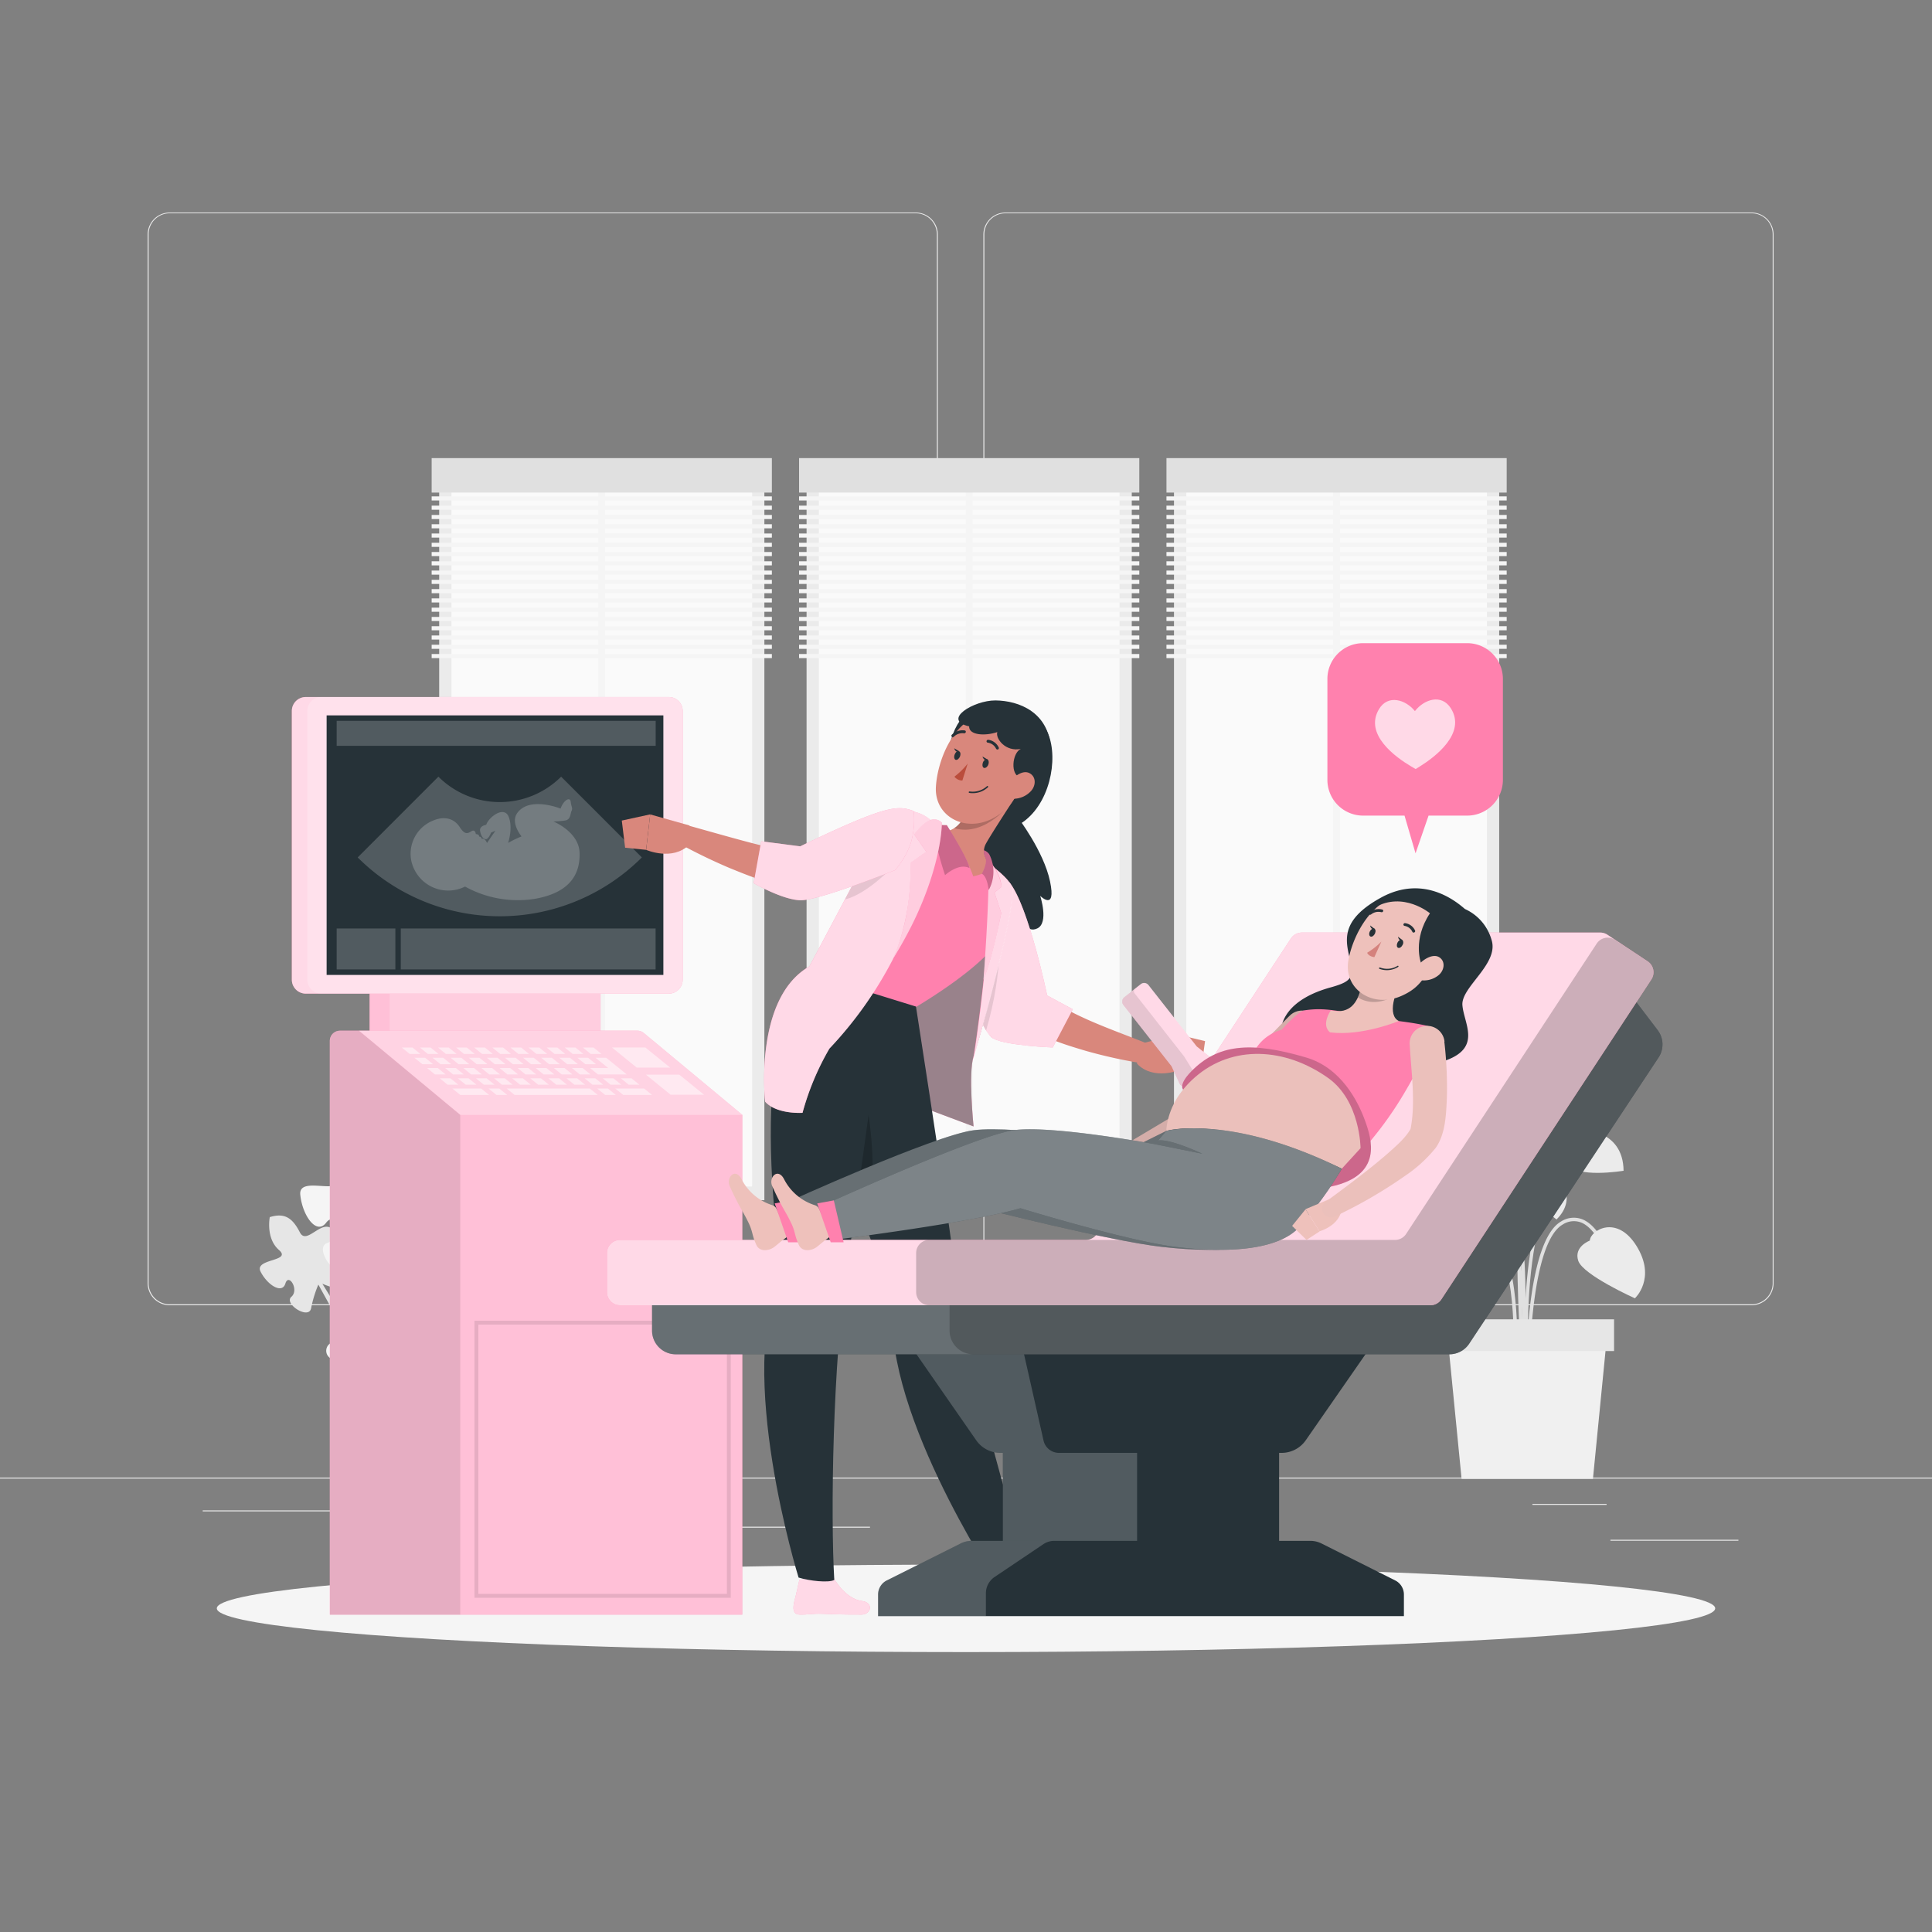 <svg xmlns="http://www.w3.org/2000/svg" viewBox="0 0 500 500"><rect x="0" y="0" width="500" height="500" fill="#808080" stroke="none"/><g id="freepik--background-complete--inject-75"><rect y="382.4" width="500" height="0.25" style="fill:#ebebeb"></rect><rect x="416.78" y="398.49" width="33.12" height="0.25" style="fill:#ebebeb"></rect><rect x="322.53" y="401.21" width="8.69" height="0.25" style="fill:#ebebeb"></rect><rect x="396.59" y="389.21" width="19.19" height="0.25" style="fill:#ebebeb"></rect><rect x="52.46" y="390.89" width="43.19" height="0.25" style="fill:#ebebeb"></rect><rect x="104.56" y="390.89" width="6.33" height="0.25" style="fill:#ebebeb"></rect><rect x="131.47" y="395.11" width="93.68" height="0.25" style="fill:#ebebeb"></rect><path d="M237,337.8H43.91a5.71,5.71,0,0,1-5.7-5.71V60.66A5.71,5.71,0,0,1,43.91,55H237a5.71,5.71,0,0,1,5.71,5.71V332.09A5.71,5.71,0,0,1,237,337.8ZM43.91,55.2a5.46,5.46,0,0,0-5.45,5.46V332.09a5.46,5.46,0,0,0,5.45,5.46H237a5.47,5.47,0,0,0,5.46-5.46V60.66A5.47,5.47,0,0,0,237,55.2Z" style="fill:#ebebeb"></path><path d="M453.31,337.8H260.21a5.72,5.72,0,0,1-5.71-5.71V60.66A5.72,5.72,0,0,1,260.21,55h193.1A5.71,5.71,0,0,1,459,60.66V332.09A5.71,5.71,0,0,1,453.31,337.8ZM260.21,55.2a5.47,5.47,0,0,0-5.46,5.46V332.09a5.47,5.47,0,0,0,5.46,5.46h193.1a5.47,5.47,0,0,0,5.46-5.46V60.66a5.47,5.47,0,0,0-5.46-5.46Z" style="fill:#ebebeb"></path><rect x="208.75" y="121.02" width="84.16" height="189.59" transform="translate(501.65 431.63) rotate(180)" style="fill:#ebebeb"></rect><rect x="159.58" y="176.91" width="182.48" height="77.81" transform="translate(466.64 -35.01) rotate(90)" style="fill:#fafafa"></rect><rect x="249.93" y="123.66" width="1.79" height="185.17" transform="translate(501.65 432.5) rotate(180)" style="fill:#f5f5f5"></rect><rect x="206.8" y="118.55" width="88.05" height="8.92" transform="translate(501.65 246.03) rotate(180)" style="fill:#e0e0e0"></rect><rect x="206.8" y="128.46" width="88.05" height="1.06" transform="translate(501.65 257.98) rotate(180)" style="fill:#f5f5f5"></rect><rect x="206.8" y="130.86" width="88.05" height="1.06" transform="translate(501.65 262.78) rotate(180)" style="fill:#f5f5f5"></rect><rect x="206.8" y="133.26" width="88.05" height="1.06" transform="translate(501.65 267.59) rotate(180)" style="fill:#f5f5f5"></rect><rect x="206.8" y="135.66" width="88.05" height="1.06" transform="translate(501.65 272.39) rotate(180)" style="fill:#f5f5f5"></rect><rect x="206.8" y="138.06" width="88.05" height="1.06" transform="translate(501.65 277.19) rotate(180)" style="fill:#f5f5f5"></rect><rect x="206.8" y="140.46" width="88.05" height="1.06" transform="translate(501.65 281.99) rotate(180)" style="fill:#f5f5f5"></rect><rect x="206.8" y="142.87" width="88.05" height="1.06" transform="translate(501.65 286.79) rotate(180)" style="fill:#f5f5f5"></rect><rect x="206.8" y="145.27" width="88.05" height="1.06" transform="translate(501.65 291.59) rotate(180)" style="fill:#f5f5f5"></rect><rect x="206.8" y="147.67" width="88.05" height="1.06" transform="translate(501.65 296.39) rotate(180)" style="fill:#f5f5f5"></rect><rect x="206.8" y="150.07" width="88.05" height="1.06" transform="translate(501.65 301.19) rotate(180)" style="fill:#f5f5f5"></rect><rect x="206.8" y="152.47" width="88.05" height="1.06" transform="translate(501.65 305.99) rotate(180)" style="fill:#f5f5f5"></rect><rect x="206.8" y="154.87" width="88.05" height="1.06" transform="translate(501.65 310.79) rotate(180)" style="fill:#f5f5f5"></rect><rect x="206.8" y="157.27" width="88.05" height="1.06" transform="translate(501.65 315.59) rotate(180)" style="fill:#f5f5f5"></rect><rect x="206.8" y="159.67" width="88.05" height="1.06" transform="translate(501.65 320.39) rotate(180)" style="fill:#f5f5f5"></rect><rect x="206.8" y="162.07" width="88.05" height="1.06" transform="translate(501.65 325.19) rotate(180)" style="fill:#f5f5f5"></rect><rect x="206.8" y="164.47" width="88.05" height="1.06" transform="translate(501.65 329.99) rotate(180)" style="fill:#f5f5f5"></rect><rect x="206.8" y="166.87" width="88.05" height="1.06" transform="translate(501.65 334.79) rotate(180)" style="fill:#f5f5f5"></rect><rect x="206.8" y="169.27" width="88.05" height="1.06" transform="translate(501.65 339.59) rotate(180)" style="fill:#f5f5f5"></rect><rect x="113.66" y="121.02" width="84.16" height="189.59" transform="translate(311.48 431.63) rotate(180)" style="fill:#ebebeb"></rect><rect x="64.5" y="176.91" width="182.48" height="77.81" transform="translate(371.56 60.08) rotate(90)" style="fill:#fafafa"></rect><rect x="154.85" y="123.66" width="1.79" height="185.17" transform="translate(311.48 432.5) rotate(180)" style="fill:#f5f5f5"></rect><rect x="111.72" y="118.55" width="88.05" height="8.92" transform="translate(311.48 246.03) rotate(180)" style="fill:#e0e0e0"></rect><rect x="111.72" y="128.46" width="88.05" height="1.06" transform="translate(311.48 257.98) rotate(180)" style="fill:#f5f5f5"></rect><rect x="111.72" y="130.86" width="88.05" height="1.06" transform="translate(311.48 262.78) rotate(180)" style="fill:#f5f5f5"></rect><rect x="111.72" y="133.26" width="88.05" height="1.06" transform="translate(311.48 267.59) rotate(180)" style="fill:#f5f5f5"></rect><rect x="111.72" y="135.66" width="88.05" height="1.06" transform="translate(311.48 272.39) rotate(180)" style="fill:#f5f5f5"></rect><rect x="111.72" y="138.06" width="88.05" height="1.06" transform="translate(311.48 277.19) rotate(180)" style="fill:#f5f5f5"></rect><rect x="111.72" y="140.46" width="88.05" height="1.06" transform="translate(311.48 281.99) rotate(180)" style="fill:#f5f5f5"></rect><rect x="111.72" y="142.87" width="88.05" height="1.06" transform="translate(311.48 286.79) rotate(180)" style="fill:#f5f5f5"></rect><rect x="111.72" y="145.27" width="88.05" height="1.06" transform="translate(311.48 291.59) rotate(180)" style="fill:#f5f5f5"></rect><rect x="111.72" y="147.67" width="88.05" height="1.06" transform="translate(311.48 296.39) rotate(180)" style="fill:#f5f5f5"></rect><rect x="111.72" y="150.07" width="88.05" height="1.06" transform="translate(311.48 301.19) rotate(180)" style="fill:#f5f5f5"></rect><rect x="111.72" y="152.47" width="88.05" height="1.06" transform="translate(311.48 305.99) rotate(180)" style="fill:#f5f5f5"></rect><rect x="111.72" y="154.87" width="88.05" height="1.06" transform="translate(311.48 310.79) rotate(180)" style="fill:#f5f5f5"></rect><rect x="111.72" y="157.27" width="88.05" height="1.06" transform="translate(311.48 315.59) rotate(180)" style="fill:#f5f5f5"></rect><rect x="111.72" y="159.67" width="88.05" height="1.06" transform="translate(311.48 320.39) rotate(180)" style="fill:#f5f5f5"></rect><rect x="111.72" y="162.07" width="88.05" height="1.06" transform="translate(311.48 325.19) rotate(180)" style="fill:#f5f5f5"></rect><rect x="111.72" y="164.47" width="88.05" height="1.06" transform="translate(311.48 329.99) rotate(180)" style="fill:#f5f5f5"></rect><rect x="111.72" y="166.87" width="88.05" height="1.06" transform="translate(311.48 334.79) rotate(180)" style="fill:#f5f5f5"></rect><rect x="111.72" y="169.27" width="88.05" height="1.06" transform="translate(311.48 339.59) rotate(180)" style="fill:#f5f5f5"></rect><rect x="303.83" y="121.02" width="84.16" height="189.59" transform="translate(691.82 431.63) rotate(180)" style="fill:#ebebeb"></rect><rect x="254.67" y="176.91" width="182.48" height="77.81" transform="translate(561.73 -130.1) rotate(90)" style="fill:#fafafa"></rect><rect x="345.02" y="123.66" width="1.79" height="185.17" transform="translate(691.82 432.5) rotate(180)" style="fill:#f5f5f5"></rect><rect x="301.89" y="118.55" width="88.05" height="8.92" transform="translate(691.82 246.03) rotate(180)" style="fill:#e0e0e0"></rect><rect x="301.89" y="128.46" width="88.05" height="1.06" transform="translate(691.82 257.98) rotate(180)" style="fill:#f5f5f5"></rect><rect x="301.89" y="130.86" width="88.05" height="1.06" transform="translate(691.82 262.78) rotate(180)" style="fill:#f5f5f5"></rect><rect x="301.89" y="133.26" width="88.05" height="1.06" transform="translate(691.82 267.59) rotate(180)" style="fill:#f5f5f5"></rect><rect x="301.89" y="135.66" width="88.05" height="1.06" transform="translate(691.82 272.39) rotate(180)" style="fill:#f5f5f5"></rect><rect x="301.89" y="138.06" width="88.05" height="1.06" transform="translate(691.82 277.19) rotate(180)" style="fill:#f5f5f5"></rect><rect x="301.89" y="140.46" width="88.05" height="1.06" transform="translate(691.82 281.99) rotate(180)" style="fill:#f5f5f5"></rect><rect x="301.89" y="142.87" width="88.05" height="1.06" transform="translate(691.82 286.79) rotate(180)" style="fill:#f5f5f5"></rect><rect x="301.89" y="145.27" width="88.05" height="1.06" transform="translate(691.82 291.59) rotate(180)" style="fill:#f5f5f5"></rect><rect x="301.89" y="147.67" width="88.05" height="1.06" transform="translate(691.82 296.39) rotate(180)" style="fill:#f5f5f5"></rect><rect x="301.89" y="150.07" width="88.05" height="1.06" transform="translate(691.82 301.19) rotate(180)" style="fill:#f5f5f5"></rect><rect x="301.89" y="152.47" width="88.05" height="1.06" transform="translate(691.82 305.99) rotate(180)" style="fill:#f5f5f5"></rect><rect x="301.89" y="154.87" width="88.05" height="1.06" transform="translate(691.82 310.79) rotate(180)" style="fill:#f5f5f5"></rect><rect x="301.89" y="157.27" width="88.05" height="1.06" transform="translate(691.82 315.59) rotate(180)" style="fill:#f5f5f5"></rect><rect x="301.89" y="159.67" width="88.05" height="1.06" transform="translate(691.82 320.39) rotate(180)" style="fill:#f5f5f5"></rect><rect x="301.89" y="162.07" width="88.05" height="1.06" transform="translate(691.82 325.19) rotate(180)" style="fill:#f5f5f5"></rect><rect x="301.89" y="164.47" width="88.05" height="1.06" transform="translate(691.82 329.99) rotate(180)" style="fill:#f5f5f5"></rect><rect x="301.89" y="166.87" width="88.05" height="1.06" transform="translate(691.82 334.79) rotate(180)" style="fill:#f5f5f5"></rect><rect x="301.89" y="169.27" width="88.05" height="1.06" transform="translate(691.82 339.59) rotate(180)" style="fill:#f5f5f5"></rect><path d="M394.51,350.18c0-.35-1.19-35.3-6.88-40.82-5.52-5.38-11.87-.2-12.14,0l-.57-.69c.08-.06,7.24-5.9,13.33,0,5.94,5.77,7.11,40,7.15,41.43Z" style="fill:#e0e0e0"></path><path d="M395,357.05c0-.42-3.88-41.95,11.29-59.36l.67.58C392,315.39,395.85,356.55,395.89,357Z" style="fill:#e0e0e0"></path><path d="M394.44,352.65l-.89,0c0-.48,3-47.22-8.15-57.46l.6-.65C397.44,305,394.57,350.71,394.44,352.65Z" style="fill:#e0e0e0"></path><path d="M395.89,352.63H395c0-1.29.37-31.57,9-36.51a6.1,6.1,0,0,1,5.57-.54c5.2,2.15,7.78,11.41,7.88,11.81l-.85.23c0-.09-2.57-9.23-7.37-11.22a5.25,5.25,0,0,0-4.79.5C396.25,321.56,395.89,352.32,395.89,352.63Z" style="fill:#e0e0e0"></path><path d="M392.54,352.65l-.89,0c0-.24,1.3-23.94-5.1-32.28-1.55-2-3.23-3-5-2.87-4.19.3-7.7,6.43-7.73,6.49l-.78-.44c.15-.27,3.78-6.61,8.45-6.93,2.09-.15,4,.93,5.78,3.2C393.86,328.39,392.6,351.66,392.54,352.65Z" style="fill:#e0e0e0"></path><path d="M393.94,355.87c-.17-2.3-4.18-56.4,2.87-65.94l.71.53c-6.85,9.27-2.73,64.79-2.69,65.35Z" style="fill:#e0e0e0"></path><path d="M411.45,321.06s-4.22,1.55-3,5.23S423.11,336,423.11,336s5.6-5.13.46-13.48S411.57,318.42,411.45,321.06Z" style="fill:#ebebeb"></path><path d="M393.07,314.05s4.5-.19,4.76,3.69-9.76,14.62-9.76,14.62-7.14-2.58-5.61-12.27S392,311.66,393.07,314.05Z" style="fill:#ebebeb"></path><path d="M389.26,295.47s3-.32,2.76-2.15-11.67-6.54-18.42,1.07c0,0,4.32,7.42,10.56,7.52S389.26,295.47,389.26,295.47Z" style="fill:#ebebeb"></path><path d="M394.85,291s-2.72,1.31-3.48-.37,6.45-11.72,16.2-8.82c0,0,.26,8.58-5,12S394.85,291,394.85,291Z" style="fill:#ebebeb"></path><path d="M380.64,319.58s2.07-1.68-.17-2.49-13.21-.59-13.32,10.28c0,0,12.78,2.12,14.36-2S380.64,319.58,380.64,319.58Z" style="fill:#ebebeb"></path><path d="M406.7,295.2s-2.08-1.68.16-2.49,13.21-.59,13.32,10.28c0,0-12.78,2.13-14.36-2S406.7,295.2,406.7,295.2Z" style="fill:#ebebeb"></path><path d="M399.94,304s-.18-2,1.46-1.23,7.36,7,1.43,12.82c0,0-8-5.91-6.54-9S399.94,304,399.94,304Z" style="fill:#ebebeb"></path><path d="M378.78,306.85s1.24-1.62-.57-1.82-9.95,2-8,10.08c0,0,9.9-.74,10.33-4.11S378.78,306.85,378.78,306.85Z" style="fill:#ebebeb"></path><polygon points="412.25 382.75 378.26 382.75 374.6 345.55 415.91 345.55 412.25 382.75" style="fill:#f0f0f0"></polygon><rect x="372.78" y="341.44" width="44.94" height="8.21" style="fill:#e6e6e6"></rect><path d="M104.44,349.89l9.72-28s-13.48,10-13.39-1.09,6.14-2.47,8.24-6.56-6-4.05-3.14-10.26,10.89,3.33,12.32-2.17,3.69-8.29,9.56-7.8c0,0,3.17,7.24-.72,12.46s9.62,1,8.25,6.3-5.88,9.84-7.87,6.14-4.51,3.39-1.11,5.22-4.44,9.74-6.16,5.59a43.54,43.54,0,0,0-4.41-7.84l-9,30Z" style="fill:#ebebeb"></path><path d="M94.43,350.14l-11-17.91s10.84,4.87,9.1-2.78-4.62-.78-6.69-3.3,3.52-3.7.62-7.57-7,3.95-8.85.36-3.8-5.18-7.79-3.95c0,0-1.1,5.48,2.38,8.51s-6.5,2.17-4.76,5.6S73,335,73.86,332.17s3.63,1.66,1.55,3.44,4.55,6.07,5.11,2.94a30.73,30.73,0,0,1,1.87-6.1l10.72,19.39Z" style="fill:#e6e6e6"></path><path d="M101.81,350.31l-5-28.85s11.55,11.88,13.23,1.07-5.6-3.39-7-7.72,6.47-3,4.7-9.5-11.16,1.52-11.67-4.07-2.28-8.68-8.08-9.13c0,0-4.24,6.55-1.28,12.26s-9.54-.51-9,4.83,4.16,10.54,6.69,7.24,3.85,4,.25,5.27,2.78,10.2,5.11,6.43a43.26,43.26,0,0,1,5.56-6.95l4,30.65Z" style="fill:#f5f5f5"></path><path d="M108,382.75H90.8a2.28,2.28,0,0,1-2.28-2.13L86.7,350.91A2.28,2.28,0,0,1,89,348.49h20.88a2.28,2.28,0,0,1,2.27,2.42l-1.82,29.71A2.28,2.28,0,0,1,108,382.75Z" style="fill:#ebebeb"></path><path d="M111.91,351.84H86.7a2.27,2.27,0,0,1-2.26-2h0a2.28,2.28,0,0,1,2.26-2.54h25.21a2.28,2.28,0,0,1,2.26,2.54h0A2.28,2.28,0,0,1,111.91,351.84Z" style="fill:#f5f5f5"></path></g><g id="freepik--Shadow--inject-75"><ellipse id="freepik--path--inject-75" cx="250" cy="416.24" rx="193.89" ry="11.32" style="fill:#f5f5f5"></ellipse></g><g id="freepik--speech-bubble--inject-75"><path d="M379.67,166.45H352.78a9.25,9.25,0,0,0-9.25,9.25v26.13a9.25,9.25,0,0,0,9.24,9.25h10.72l2.85,9.76,3.37-9.76h10a9.25,9.25,0,0,0,9.24-9.25V175.7A9.25,9.25,0,0,0,379.67,166.45Z" style="fill:#FF81AE"></path><path d="M356.88,183.53c2.33-3.9,6.91-2.47,9.3.5,2.32-3,6.85-4.58,9.29-.74,4.1,6.48-4.1,12.63-8,15.05l-1.1.69c-.31-.17-.68-.39-1.13-.66C361.31,196.05,352.94,190.11,356.88,183.53Z" style="fill:#fff;opacity:0.7"></path></g><g id="freepik--Device--inject-75"><rect x="95.65" y="253.44" width="59.77" height="31.52" style="fill:#FF81AE"></rect><rect x="95.65" y="253.44" width="59.77" height="31.52" style="fill:#fff;opacity:0.5"></rect><rect x="100.84" y="253.44" width="54.58" height="31.52" style="fill:#fff;opacity:0.2"></rect><path d="M164.94,266.74H88a2.64,2.64,0,0,0-2.64,2.64V417.86H192.11V288.53l-25.48-21.18A2.67,2.67,0,0,0,164.94,266.74Z" style="fill:#FF81AE"></path><path d="M164.94,266.74H88a2.64,2.64,0,0,0-2.64,2.64V417.86H192.11V288.53l-25.48-21.18A2.67,2.67,0,0,0,164.94,266.74Z" style="fill:#fff;opacity:0.5"></path><path d="M85.4,269.38V417.86h33.71V288.53L92.89,266.74H88A2.64,2.64,0,0,0,85.4,269.38Z" style="opacity:0.1"></path><path d="M164.94,266.74h-72l26.22,21.79h73l-25.48-21.18A2.67,2.67,0,0,0,164.94,266.74Z" style="fill:#fff;opacity:0.3"></path><path d="M176.68,184v69.54a3.62,3.62,0,0,1-3.62,3.61H79.14a3.61,3.61,0,0,1-3.61-3.61V184a3.6,3.6,0,0,1,3.61-3.61h93.92A3.61,3.61,0,0,1,176.68,184Z" style="fill:#FF81AE"></path><path d="M176.68,184v69.54a3.62,3.62,0,0,1-3.62,3.61H79.14a3.61,3.61,0,0,1-3.61-3.61V184a3.6,3.6,0,0,1,3.61-3.61h93.92A3.61,3.61,0,0,1,176.68,184Z" style="fill:#fff;opacity:0.7"></path><path d="M176.68,184v69.54a3.62,3.62,0,0,1-3.62,3.61H83.14a3.61,3.61,0,0,1-3.61-3.61V184a3.6,3.6,0,0,1,3.61-3.61h89.92A3.61,3.61,0,0,1,176.68,184Z" style="fill:#fff;opacity:0.2"></path><rect x="84.53" y="185.14" width="87.15" height="67.17" style="fill:#263238"></rect><g style="opacity:0.5"><polygon points="106.75 271.1 103.98 271.1 106.03 272.76 108.79 272.76 106.75 271.1" style="fill:#fff"></polygon><polygon points="110.72 272.76 113.48 272.76 111.43 271.1 108.67 271.1 110.72 272.76" style="fill:#fff"></polygon><polygon points="115.4 272.76 118.17 272.76 116.12 271.1 113.35 271.1 115.4 272.76" style="fill:#fff"></polygon><polygon points="120.8 271.1 118.04 271.1 120.09 272.76 122.85 272.76 120.8 271.1" style="fill:#fff"></polygon><polygon points="125.49 271.1 122.72 271.1 124.77 272.76 127.54 272.76 125.49 271.1" style="fill:#fff"></polygon><polygon points="130.18 271.1 127.41 271.1 129.46 272.76 132.23 272.76 130.18 271.1" style="fill:#fff"></polygon><polygon points="134.86 271.1 132.1 271.1 134.15 272.76 136.91 272.76 134.86 271.1" style="fill:#fff"></polygon><polygon points="138.83 272.76 141.6 272.76 139.55 271.1 136.78 271.1 138.83 272.76" style="fill:#fff"></polygon><polygon points="143.52 272.76 146.28 272.76 144.24 271.1 141.47 271.1 143.52 272.76" style="fill:#fff"></polygon><polygon points="148.92 271.1 146.16 271.1 148.21 272.76 150.97 272.76 148.92 271.1" style="fill:#fff"></polygon><polygon points="150.84 271.1 152.89 272.76 155.66 272.76 153.61 271.1 150.84 271.1" style="fill:#fff"></polygon><polygon points="110.02 273.75 107.25 273.75 109.3 275.41 112.07 275.41 110.02 273.75" style="fill:#fff"></polygon><polygon points="113.99 275.41 116.75 275.41 114.7 273.75 111.94 273.75 113.99 275.41" style="fill:#fff"></polygon><polygon points="118.67 275.41 121.44 275.41 119.39 273.75 116.62 273.75 118.67 275.41" style="fill:#fff"></polygon><polygon points="124.08 273.75 121.31 273.75 123.36 275.41 126.13 275.41 124.08 273.75" style="fill:#fff"></polygon><polygon points="128.76 273.75 126 273.75 128.05 275.41 130.81 275.41 128.76 273.75" style="fill:#fff"></polygon><polygon points="133.45 273.75 130.68 273.75 132.73 275.41 135.5 275.41 133.45 273.75" style="fill:#fff"></polygon><polygon points="138.13 273.75 135.37 273.75 137.42 275.41 140.19 275.41 138.13 273.75" style="fill:#fff"></polygon><polygon points="142.1 275.41 144.87 275.41 142.82 273.75 140.06 273.75 142.1 275.41" style="fill:#fff"></polygon><polygon points="146.79 275.41 149.56 275.41 147.51 273.75 144.74 273.75 146.79 275.41" style="fill:#fff"></polygon><polygon points="152.19 273.75 149.43 273.75 151.48 275.41 154.24 275.41 152.19 273.75" style="fill:#fff"></polygon><polygon points="157.39 276.4 152.7 276.4 154.75 278.07 159.44 278.07 160.32 278.07 162.2 278.07 161.18 277.23 160.15 276.4 156.88 273.75 154.12 273.75 157.39 276.4" style="fill:#fff"></polygon><polygon points="113.29 276.4 110.52 276.4 112.57 278.07 115.34 278.07 113.29 276.4" style="fill:#fff"></polygon><polygon points="117.26 278.07 120.03 278.07 117.97 276.4 115.21 276.4 117.26 278.07" style="fill:#fff"></polygon><polygon points="121.94 278.07 124.71 278.07 122.66 276.4 119.9 276.4 121.94 278.07" style="fill:#fff"></polygon><polygon points="127.35 276.4 124.58 276.4 126.63 278.07 129.4 278.07 127.35 276.4" style="fill:#fff"></polygon><polygon points="132.03 276.4 129.27 276.4 131.32 278.07 134.08 278.07 132.03 276.4" style="fill:#fff"></polygon><polygon points="136.72 276.4 133.96 276.4 136 278.07 138.77 278.07 136.72 276.4" style="fill:#fff"></polygon><polygon points="141.41 276.4 138.64 276.4 140.69 278.07 143.46 278.07 141.41 276.4" style="fill:#fff"></polygon><polygon points="145.38 278.07 148.14 278.07 146.09 276.4 143.33 276.4 145.38 278.07" style="fill:#fff"></polygon><polygon points="150.06 278.07 152.83 278.07 150.78 276.4 148.01 276.4 150.06 278.07" style="fill:#fff"></polygon><polygon points="116.56 279.06 113.8 279.06 115.84 280.72 118.61 280.72 116.56 279.06" style="fill:#fff"></polygon><polygon points="120.53 280.72 123.3 280.72 121.25 279.06 118.48 279.06 120.53 280.72" style="fill:#fff"></polygon><polygon points="125.22 280.72 127.98 280.72 125.93 279.06 123.17 279.06 125.22 280.72" style="fill:#fff"></polygon><polygon points="130.62 279.06 127.85 279.06 129.9 280.72 132.67 280.72 130.62 279.06" style="fill:#fff"></polygon><polygon points="135.31 279.06 132.54 279.06 134.59 280.72 137.36 280.72 135.31 279.06" style="fill:#fff"></polygon><polygon points="139.99 279.06 137.23 279.06 139.28 280.72 142.04 280.72 139.99 279.06" style="fill:#fff"></polygon><polygon points="144.68 279.06 141.91 279.06 143.96 280.72 146.73 280.72 144.68 279.06" style="fill:#fff"></polygon><polygon points="148.65 280.72 151.41 280.72 149.37 279.06 146.6 279.06 148.65 280.72" style="fill:#fff"></polygon><polygon points="153.34 280.72 156.1 280.72 154.05 279.06 151.29 279.06 153.34 280.72" style="fill:#fff"></polygon><polygon points="158.74 279.06 155.97 279.06 158.02 280.72 160.79 280.72 158.74 279.06" style="fill:#fff"></polygon><polygon points="162.71 280.72 165.47 280.72 163.43 279.06 160.66 279.06 162.71 280.72" style="fill:#fff"></polygon><polygon points="118.45 281.71 117.07 281.71 119.12 283.37 120.5 283.37 121.88 283.37 126.57 283.37 124.52 281.71 119.83 281.71 118.45 281.71" style="fill:#fff"></polygon><polygon points="128.49 283.37 131.26 283.37 129.21 281.71 126.44 281.71 128.49 283.37" style="fill:#fff"></polygon><polygon points="149.87 281.71 147.95 281.71 145.19 281.71 143.26 281.71 140.5 281.71 138.58 281.71 135.81 281.71 131.13 281.71 133.18 283.37 137.86 283.37 140.63 283.37 142.55 283.37 145.31 283.37 147.24 283.37 150 283.37 151.92 283.37 152.48 283.37 154.69 283.37 152.64 281.71 150.43 281.71 149.87 281.71" style="fill:#fff"></polygon><polygon points="156.61 283.37 159.37 283.37 157.32 281.71 154.56 281.71 156.61 283.37" style="fill:#fff"></polygon><polygon points="163.93 281.71 159.24 281.71 161.29 283.37 165.98 283.37 166.86 283.37 168.75 283.37 166.7 281.71 164.81 281.71 163.93 281.71" style="fill:#fff"></polygon></g><polygon points="167.02 271.09 158.38 271.09 164.78 276.29 173.43 276.29 167.02 271.09" style="fill:#fff;opacity:0.5"></polygon><polygon points="175.8 278.12 167.16 278.12 173.56 283.32 182.21 283.32 175.8 278.12" style="fill:#fff;opacity:0.5"></polygon><path d="M189.12,413.5H122.8V341.8h66.32Zm-65.32-1h64.32V342.8H123.8Z" style="opacity:0.1"></path><path d="M113.46,201a22.46,22.46,0,0,0,31.76,0l20.89,20.9a52,52,0,0,1-73.54,0Z" style="fill:#fff;opacity:0.2"></path><rect x="87.13" y="240.29" width="15.19" height="10.6" style="fill:#fff;opacity:0.2"></rect><rect x="103.72" y="240.29" width="65.95" height="10.6" style="fill:#fff;opacity:0.2"></rect><rect x="87.13" y="186.55" width="82.56" height="6.47" style="fill:#fff;opacity:0.2"></rect><path d="M106.42,222.65a9.76,9.76,0,0,0,13.84,6.84l.09-.05a28.25,28.25,0,0,0,17.74,3.23c10.66-1.72,12-7.75,11.91-11.86-.09-5.53-6.78-8.21-6.78-8.21a25.13,25.13,0,0,0,3-.25c1.53-.23,1.34-1.77,1.7-2.5s-.07-1-.22-2.35-1.79-.52-2.63,1.76c0,0-8.1-3.29-11.24,1.2-1.77,2.53,1.14,6,1.14,6a31.21,31.21,0,0,0-3.47,1.68s1.31-3.83.15-6.75-5.12,0-5.82,2.06c0,0-1.78.28-1.59,1.55s.76,2.14,1.48,2.18,1.37-1.71,1.37-1.71l1.12-.46s-1.14,1.63-2.18,3.16c-.51-1.34-1.35-1.1-1.35-1.1-.18-.66-.69-.55-.69-.55.07-.66-.85-.66-.85-.66s-.09-1.41-1.22-.69-1.76.68-3-1.2-3.6-3-6.9-1.58A9.25,9.25,0,0,0,106.42,222.65Z" style="fill:#fff;opacity:0.2"></path></g><g id="freepik--character-1--inject-75"><path d="M263.29,211.38s6.8,8.81,8.46,16.73-2.55,3.74-2.55,3.74,2.31,7-.76,8.43-3.69-3-3.69-3-.14,7.86-2.89,8.39-3.46-4.41-3.26-8.39c0,0,0,4.27-2.53,2.95-1.63-.84-3.08-5.65-1.94-11.69,0,0-1,3.16-2.54,1.14-2.21-2.91,1.4-13.15,6.16-17.4Z" style="fill:#263238"></path><path d="M263.61,233.26c1.7,7.82,2.93,16.35,6.28,23.56a4.48,4.48,0,0,0,1.36,1.5c7.71,5.31,17.41,8.39,26.14,11.95a2.57,2.57,0,0,1-1.27,5,127.91,127.91,0,0,1-15.08-3.3c-5.33-1.58-10.14-3.05-15.1-6.15-2.84-1.71-5-5-6.2-7.86-3.25-7.45-5-15-6.32-22.94-.89-6.72,8.81-8.37,10.19-1.72Z" style="fill:#d9877c"></path><path d="M261.2,228.3c5,6.1,9.8,29.32,9.8,29.32l6.64,3.58-5.19,9.88s-11.75-.42-15.36-2.29-9.34-21.36-9.34-21.36Z" style="fill:#FF81AE"></path><path d="M277.64,261.2l-5.19,9.88s-11.75-.42-15.36-2.29a5.91,5.91,0,0,1-1.88-2.13c-2.39-3.84-5.06-11.64-6.47-16-.62-1.93-1-3.2-1-3.2L261.2,228.3c5,6.1,9.8,29.32,9.8,29.32Z" style="fill:#fff;opacity:0.7"></path><path d="M255.21,266.66c-2.39-3.84-5.06-11.64-6.47-16,1.63-4.89,4.68-9.24,9.78-11.4C258.52,239.23,259.93,250.66,255.21,266.66Z" style="opacity:0.1"></path><path d="M274.14,417.85c-6,0-6.78-.09-10.14-.2-2.88-.1-3.57.26-5.88.2-1.94,0-1.86-1.89-1.27-4,.3-1.07.76-3.33,1.17-5.05l8.77-.64c1.23,2.35,4,5.71,7.39,6.17C277.4,414.74,276.52,417.85,274.14,417.85Z" style="fill:#FF81AE"></path><path d="M223,417.85c-6,0-6.77-.09-10.14-.2-2.88-.1-3.56.26-5.88.2-1.93,0-1.86-1.89-1.26-4,.3-1.07.76-3.33,1.17-5.05l8.76-.64c1.24,2.35,4,5.71,7.39,6.17C226.26,414.74,225.39,417.85,223,417.85Z" style="fill:#FF81AE"></path><path d="M274.14,417.85c-6,0-6.78-.09-10.14-.2-2.88-.1-3.57.26-5.88.2-1.94,0-1.86-1.89-1.27-4,.3-1.07.76-3.33,1.17-5.05l8.77-.64c1.23,2.35,4,5.71,7.39,6.17C277.4,414.74,276.52,417.85,274.14,417.85Z" style="fill:#fff;opacity:0.7"></path><path d="M223,417.85c-6,0-6.77-.09-10.14-.2-2.88-.1-3.56.26-5.88.2-1.93,0-1.86-1.89-1.26-4,.3-1.07.76-3.33,1.17-5.05l8.76-.64c1.24,2.35,4,5.71,7.39,6.17C226.26,414.74,225.39,417.85,223,417.85Z" style="fill:#fff;opacity:0.7"></path><path d="M271.25,189.89c2.75,6.63.39,18.59-7.17,23.3s-13.78.76-17.1-7.92-1-17.76,3.94-21.33S267.85,181.68,271.25,189.89Z" style="fill:#263238"></path><path d="M256.23,223.72s7.76,11.7-4.27,49.66c-1.41,4.46,0,18.14,0,18.14L229,282.92S233.22,232.63,256.23,223.72Z" style="fill:#FF81AE"></path><path d="M256.23,223.72s7.76,11.7-4.27,49.66c-1.41,4.46,0,18.14,0,18.14L229,282.92S233.22,232.63,256.23,223.72Z" style="fill:#fff;opacity:0.7"></path><path d="M256.23,223.72s7.76,11.7-4.27,49.66c-1.41,4.46,0,18.14,0,18.14L229,282.92S233.22,232.63,256.23,223.72Z" style="opacity:0.4"></path><path d="M236.18,254.92s7.76,49.31,10.93,73.21c3.33,25.1,14.13,63.78,19.65,79.21-1.12,1.18-6.15,2.06-9.05,2,0,0-31-46.86-26.26-74.06-23.83-53.36-20.12-77.67-20.12-77.67Z" style="fill:#263238"></path><path d="M224.83,319.4c-7.72-20-10.34-33.4-11-41.9,4.41-1.48,7.55-2.28,7.55-2.28S228.46,290.87,224.83,319.4Z" style="opacity:0.2"></path><path d="M229.35,254s-6.39,49.52-10.06,73.34c-3.85,25-4.34,65.18-3.38,81.54-1.4.82-6.48.25-9.24-.61,0,0-16.61-53.68-4.41-78.46-7.89-57.9,3.53-72.07,3.53-72.07Z" style="fill:#263238"></path><path d="M259,242.26c-3.56,7.58-21.83,18.27-21.83,18.27l-26.9-8.32c5.82-7,11-16.08,18.18-36.11a7.52,7.52,0,0,1,10.93-4.22c1.12.64,2.29,1.34,3.46,2.09a103.29,103.29,0,0,1,11.93,8.53c1.21,1.05,2.44,2.17,3.6,3.27C262.58,229.73,261.46,237.11,259,242.26Z" style="fill:#FF81AE"></path><path d="M256.23,223.72s5.4,3.81,5.72,6.18c.88,6.35-10.12,44.35-10.12,44.35S256.67,244.37,256.23,223.72Z" style="fill:#FF81AE"></path><path d="M262,229.91c.26,1.87-.51,6.48-1.73,12.07-.57,2.61-1.23,5.44-1.94,8.29h0c-2.81,11.41-6.24,23.3-6.43,24,.08-.5,1.51-9.44,2.71-20.76,0,0,0-.05,0-.08a1.18,1.18,0,0,0,0-.26c.07-.53.13-1.06.18-1.6.3-2.91.58-6,.81-9,.49-6.41.78-13,.65-18.77,0,0,.53.37,1.26.95C259.09,226,261.73,228.27,262,229.91Z" style="fill:#fff;opacity:0.7"></path><path d="M255.75,222.62a10.91,10.91,0,0,1,3.46,6.86L257.38,231l1.74,5.29s-2.2,11.3-4.57,17.24C254.55,253.53,256.33,230.24,255.75,222.62Z" style="fill:#FF81AE"></path><path d="M259.21,229.48,257.37,231l1.75,5.29s-.5,2.6-1.28,6c-.68,2.86-1.55,6.25-2.49,9.08-.26.78-.52,1.52-.8,2.19v0s0-.05,0-.08a1.18,1.18,0,0,0,0-.26c0-.33.06-.88.12-1.58.14-2,.36-5.29.58-9,.41-7.12.78-15.8.47-19.9a9.1,9.1,0,0,1,1.73,2A11.66,11.66,0,0,1,259.21,229.48Z" style="fill:#fff;opacity:0.6"></path><path d="M255,218.66c-.65,1.44-.47,3.09,1.25,5.06,0,0,.74,2-4.37,3.07-3.43-9.45-7.56-11.6-7.56-11.6a5.4,5.4,0,0,0,2.63-.86c2.72-1.76,3.85-5.83,5.74-8.9l10,1-.08.12C261.77,207.79,255.57,217.34,255,218.66Z" style="fill:#d9877c"></path><path d="M250.92,224.67c-2.8-1.46-6.34,1.82-6.34,1.82s-3-8.69-2.78-13.12a32,32,0,0,0,3.24.18S250.49,222.14,250.92,224.67Z" style="fill:#FF81AE"></path><path d="M254.09,226.14s1.3.32,1.78,4.21a9.86,9.86,0,0,0,.12-9.3,2.9,2.9,0,0,0-1.35-1,2.93,2.93,0,0,0,.35,1.87C255.69,223.32,254.09,226.14,254.09,226.14Z" style="fill:#FF81AE"></path><path d="M250.92,224.67c-2.8-1.46-6.34,1.82-6.34,1.82s-3-8.69-2.78-13.12a32,32,0,0,0,3.24.18S250.49,222.14,250.92,224.67Z" style="opacity:0.2"></path><path d="M254.09,226.14s1.3.32,1.78,4.21a9.86,9.86,0,0,0,.12-9.3,2.9,2.9,0,0,0-1.35-1,2.93,2.93,0,0,0,.35,1.87C255.69,223.32,254.09,226.14,254.09,226.14Z" style="opacity:0.2"></path><path d="M262.62,206.48l-.08.12c-.8,1.14-7.33,10.08-15.61,7.73,2.72-1.76,3.85-5.83,5.74-8.9Z" style="opacity:0.2"></path><path d="M266.06,198.18c-2.67,7.28-3.65,10.41-8.55,13.29-7.36,4.34-15.74,0-15.3-7.82.4-7,4.71-17.75,12.87-18.93A9.93,9.93,0,0,1,266.06,198.18Z" style="fill:#d9877c"></path><path d="M257.64,181.27c-5.67-.05-14,5.09-6.83,6.71-.09,2.31,4.15,2.55,7.29,1.48-.53,1.68,2.16,5.19,6.08,4.35-2.29,1.1-2.75,6.9-.07,7.37s8.27,2.28,7.84-7.29S263.69,181.33,257.64,181.27Z" style="fill:#263238"></path><path d="M248.48,195.66c-.2.62-.68,1.05-1.08,1s-.57-.68-.37-1.3.68-1.05,1.08-.95S248.68,195,248.48,195.66Z" style="fill:#263238"></path><path d="M248.28,194.44l-1.34-.79S247.33,195,248.28,194.44Z" style="fill:#263238"></path><path d="M255.8,197.8c-.2.62-.68,1-1.09.94s-.56-.68-.37-1.3.69-1,1.09-.94S256,197.18,255.8,197.8Z" style="fill:#263238"></path><path d="M255.6,196.57l-1.34-.79S254.64,197.13,255.6,196.57Z" style="fill:#263238"></path><path d="M250.44,197.61A19,19,0,0,1,247,201a2.59,2.59,0,0,0,2.06,1Z" style="fill:#ba4d3c"></path><path d="M251.92,205.27a5.71,5.71,0,0,1-1.07-.07.17.17,0,0,1-.14-.21.19.19,0,0,1,.22-.16,5.48,5.48,0,0,0,4.49-1.36.18.18,0,0,1,.26,0,.19.19,0,0,1,0,.27A5.73,5.73,0,0,1,251.92,205.27Z" style="fill:#263238"></path><path d="M266.69,204.86a6.19,6.19,0,0,1-4.37,1.86c-2.11,0-2.43-2.21-1.23-4,1.09-1.62,3.49-3.55,5.3-2.65S268.17,203.38,266.69,204.86Z" style="fill:#d9877c"></path><path d="M258,193.94a.36.36,0,0,1-.22-.18,2.79,2.79,0,0,0-2.13-1.56.35.35,0,0,1-.33-.4.41.41,0,0,1,.43-.35,3.52,3.52,0,0,1,2.72,2,.38.38,0,0,1-.18.5A.43.43,0,0,1,258,193.94Z" style="fill:#263238"></path><path d="M246.58,190.79a.33.33,0,0,1-.25-.11.38.38,0,0,1,0-.53,3.94,3.94,0,0,1,3.35-1.11.34.34,0,0,1,.26.44.41.41,0,0,1-.47.29,3.18,3.18,0,0,0-2.64.91A.38.38,0,0,1,246.58,190.79Z" style="fill:#263238"></path><path d="M241.8,213.37s-1.92,31.37-27.17,58A69.25,69.25,0,0,0,207.69,288s-6.66.45-9.68-2.9c0,0-3-26.74,11.46-35,0,0,16.5-31,19.44-36.83S239.84,210.14,241.8,213.37Z" style="fill:#FF81AE"></path><path d="M241.8,213.37s-.6,9.67-5.44,22.84A104.8,104.8,0,0,1,231.17,248l0,.08a1.92,1.92,0,0,0-.12.25c-.1.18-.2.36-.29.54a101.32,101.32,0,0,1-16.09,22.5A68.62,68.62,0,0,0,207.69,288s-6.67.46-9.68-2.89c0,0-3-26.74,11.46-35,0,0,4.5-8.45,9.22-17.36l4.09-7.75c2.79-5.28,5.17-9.83,6.13-11.71,2.6-5.12,9.1-3.69,11.94-1.07A5.39,5.39,0,0,1,241.8,213.37Z" style="fill:#fff;opacity:0.7"></path><path d="M240.63,212.31a2.73,2.73,0,0,1,3.12.59S244,227.51,231,248.31c0,0,5.06-10,4.62-25l4.1-2.88-3.13-4.47S238.66,213.06,240.63,212.31Z" style="fill:#FF81AE"></path><path d="M243.75,212.9s.15,10.32-7.47,25.95c-1.45,2.93-3.16,6.06-5.2,9.34a.69.69,0,0,1,.06-.13l0-.08a51.62,51.62,0,0,0,3.77-13.37,62.58,62.58,0,0,0,.69-11.32l4.11-2.88-3.14-4.47s2.06-2.89,4-3.63a.83.83,0,0,1,.21-.06A2.65,2.65,0,0,1,243.75,212.9Z" style="fill:#fff;opacity:0.6"></path><path d="M294.34,270.35l10.22-2.65.86,9.19s-6.88,2.86-11.14-1.58Z" style="fill:#d9877c"></path><polygon points="311.87 269.44 310.87 276.45 305.42 276.89 304.56 267.7 311.87 269.44" style="fill:#d9877c"></polygon><path d="M309.68,270.83,297.21,255a1.41,1.41,0,0,0-2-.24L291,258.08a1.4,1.4,0,0,0-.24,2l12.48,15.88,2.08,4.52a.92.92,0,0,0,1.4.34l6.91-5.42a.93.93,0,0,0,0-1.45Z" style="fill:#FF81AE"></path><path d="M313.58,275.37l-6.91,5.42a.91.91,0,0,1-1.4-.35l-2.08-4.51-12.48-15.88a1.41,1.41,0,0,1,.24-2l4.28-3.36a1.41,1.41,0,0,1,2,.24l12.47,15.88,3.89,3.09A.93.93,0,0,1,313.58,275.37Z" style="fill:#fff;opacity:0.7"></path><path d="M293.81,255.83a.9.9,0,0,0-.15,1.28l12.77,16.27,3.18,5.11-2.94,2.3a.91.91,0,0,1-1.4-.35l-2.08-4.51-12.48-15.88a1.41,1.41,0,0,1,.24-2Z" style="opacity:0.1"></path><path d="M231,224.36s-6.56,7-12.32,8.42l4.09-7.75C226.08,224,229.37,223.51,231,224.36Z" style="opacity:0.1"></path><path d="M233,219.57a118.79,118.79,0,0,1-13.43,6.4c-4.77,1.79-9.92,3.83-15.22,3.52-5.71-.81-10.54-2.82-15.66-4.9a145,145,0,0,1-13.15-6.4,2.58,2.58,0,0,1,1.93-4.73c4.82,1.32,15.84,4.51,20.52,5.56a33.24,33.24,0,0,0,7.4,1.12c7.95-1.75,15.41-6.15,22.75-9.69,6.06-2.89,10.65,5.68,4.86,9.12Z" style="fill:#d9877c"></path><path d="M178.43,213.63l-10.16-2.86-1.05,9.17s6.82,3,11.17-1.35Z" style="fill:#d9877c"></path><polygon points="160.92 212.36 161.78 219.39 167.22 219.94 168.27 210.76 160.92 212.36" style="fill:#d9877c"></polygon><path d="M236.45,209.88c-4.09-1.43-6.64-1.79-29.36,9.15L197,217.72l-1.95,10.84s7.4,4.3,12.08,4.43,24.51-7.8,24.51-7.8a21.3,21.3,0,0,0,4.07-7A21,21,0,0,0,236.45,209.88Z" style="fill:#FF81AE"></path><path d="M236.45,209.88c-4.09-1.43-6.64-1.79-29.36,9.15L197,217.72l-1.95,10.84s7.4,4.3,12.08,4.43,24.51-7.8,24.51-7.8a21.3,21.3,0,0,0,4.07-7A21,21,0,0,0,236.45,209.88Z" style="fill:#fff;opacity:0.7"></path></g><g id="freepik--character-2--inject-75"><rect x="259.54" y="373.26" width="71.49" height="29.49" style="fill:#263238"></rect><rect x="259.54" y="373.26" width="34.74" height="29.49" style="fill:#fff;opacity:0.2"></rect><path d="M331.69,376H258.88a7.6,7.6,0,0,1-6.24-3.26l-19.8-28.51H357.73l-19.8,28.51A7.6,7.6,0,0,1,331.69,376Z" style="fill:#263238"></path><path d="M339.06,398.77H251.51a6.46,6.46,0,0,0-2.89.68L229.52,409a4.09,4.09,0,0,0-2.27,3.67v5.58H363.33v-5.58a4.08,4.08,0,0,0-2.28-3.67L342,399.45A6.46,6.46,0,0,0,339.06,398.77Z" style="fill:#263238"></path><path d="M274,376H258.88a7.59,7.59,0,0,1-6.24-3.26l-19.8-28.51h30.77l6.46,28.6A4.08,4.08,0,0,0,274,376Z" style="fill:#fff;opacity:0.2"></path><path d="M272.85,398.77a5.06,5.06,0,0,0-2.84.87l-12.62,8.49a5.08,5.08,0,0,0-2.24,4.22v5.88H227.24v-5.58a4.08,4.08,0,0,1,2.28-3.67l19.11-9.53a6.4,6.4,0,0,1,2.89-.68Z" style="fill:#fff;opacity:0.2"></path><path d="M375.12,350.49H174.88a6.13,6.13,0,0,1-6.13-6.13v-8.85l198.33-4.9,53.58-75L429,266.59a6.13,6.13,0,0,1,.23,7.09l-49,74.06A6.14,6.14,0,0,1,375.12,350.49Z" style="fill:#263238"></path><path d="M429.21,273.68l-49,74.06a6.14,6.14,0,0,1-5.12,2.75H174.88a6.14,6.14,0,0,1-6.14-6.13v-8.85l79.84-2,118.5-2.93,53.58-75L429,266.59A6.13,6.13,0,0,1,429.21,273.68Z" style="fill:#fff;isolation:isolate;opacity:0.3"></path><path d="M429.21,273.68l-49,74.06a6.14,6.14,0,0,1-5.12,2.75H251.88a6.14,6.14,0,0,1-6.13-6.13v-8.85l2.83-2,118.5-2.93,53.58-75L429,266.59A6.13,6.13,0,0,1,429.21,273.68Z" style="opacity:0.2"></path><path d="M414.09,241.35H336.93a3.39,3.39,0,0,0-2.84,1.53l-50.21,76.48a3.4,3.4,0,0,1-2.83,1.53H160.48a3.39,3.39,0,0,0-3.39,3.39v10.13a3.39,3.39,0,0,0,3.39,3.39h209.7a3.42,3.42,0,0,0,2.84-1.53l54.36-82.8a3.4,3.4,0,0,0-1-4.7L416,241.91A3.33,3.33,0,0,0,414.09,241.35Z" style="fill:#FF81AE"></path><path d="M414.09,241.35H336.93a3.39,3.39,0,0,0-2.84,1.53l-50.21,76.48a3.4,3.4,0,0,1-2.83,1.53H160.48a3.39,3.39,0,0,0-3.39,3.39v10.13a3.39,3.39,0,0,0,3.39,3.39h209.7a3.42,3.42,0,0,0,2.84-1.53l54.36-82.8a3.4,3.4,0,0,0-1-4.7L416,241.91A3.33,3.33,0,0,0,414.09,241.35Z" style="fill:#fff;opacity:0.7"></path><path d="M413.24,244.18l-49.35,75.18a3.42,3.42,0,0,1-2.84,1.53H240.49a3.39,3.39,0,0,0-3.39,3.39v10.13a3.39,3.39,0,0,0,3.39,3.39H370.18a3.42,3.42,0,0,0,2.84-1.53l54.36-82.8a3.4,3.4,0,0,0-1-4.7l-8.47-5.56A3.4,3.4,0,0,0,413.24,244.18Z" style="opacity:0.2"></path><path d="M349.76,251.25c-.06-5.39-5.57-11.75,7.74-19,10.93-5.94,19.32,1,21.62,3A12.48,12.48,0,0,1,386,243.2c2.05,6.23-7.91,12.21-7.53,16.94s5,10.88-4.2,14.26c-9.51,3.5-10.56,7-10.56,7s-29.15-3.69-31.58-10.35,1.88-12.7,12.34-15.54C348.61,254.35,349.78,253.46,349.76,251.25Z" style="fill:#263238"></path><path d="M340.28,269.06c-1.64,1.78-3.34,3.47-5,5.2s-3.46,3.37-5.21,5-3.57,3.3-5.42,4.93c-.95.81-1.89,1.6-3,2.42a34,34,0,0,1-3.33,2.28,132.31,132.31,0,0,1-13.16,6.67c-4.42,2-8.88,3.81-13.42,5.5a2.24,2.24,0,0,1-1.93-4h0l12.29-7.32c2-1.23,4.08-2.43,6.07-3.68s4-2.49,5.79-3.78a25.09,25.09,0,0,0,2.48-1.94c.78-.7,1.61-1.53,2.43-2.34,1.66-1.61,3.28-3.33,4.95-5l5-5.11c1.68-1.68,3.32-3.42,5-5.07h0a4.5,4.5,0,0,1,6.47,6.25Z" style="fill:#ebc0bb"></path><path d="M340.28,269.06c-1.64,1.78-3.34,3.47-5,5.2s-3.46,3.37-5.21,5-3.57,3.3-5.42,4.93c-.95.81-1.89,1.6-3,2.42a34,34,0,0,1-3.33,2.28,132.31,132.31,0,0,1-13.16,6.67c-4.42,2-8.88,3.81-13.42,5.5a2.24,2.24,0,0,1-1.93-4h0l12.29-7.32c2-1.23,4.08-2.43,6.07-3.68s4-2.49,5.79-3.78a25.09,25.09,0,0,0,2.48-1.94c.78-.7,1.61-1.53,2.43-2.34,1.66-1.61,3.28-3.33,4.95-5l5-5.11c1.68-1.68,3.32-3.42,5-5.07h0a4.5,4.5,0,0,1,6.47,6.25Z" style="opacity:0.1"></path><path d="M371.85,266.56A155.41,155.41,0,0,1,363.36,283h0a92.74,92.74,0,0,1-25.1,27.66l-25.13-18.9L323,278.26s-.23-9.1,8.68-11.78c0,0,4.31-4.79,5.88-5,6.54-1,10.14.73,24.42,2.76C364.73,264.61,371,265.43,371.85,266.56Z" style="fill:#FF81AE"></path><path d="M363.72,252.92c-3,3.61-4.68,9.91-1.7,11.31,0,0-9.56,4-17.83,2.94-2.38-2,.21-5.67.21-5.67,5.19,1.07,6.91-2.28,7.84-5.74Z" style="fill:#eec1bb"></path><path d="M362,253.36l-9.71,2.39a13.92,13.92,0,0,1-.83,2.38s3.51,2.66,8.68,0C361,257.71,361.86,253.84,362,253.36Z" style="opacity:0.2"></path><path d="M372.39,245.94c-3.37,6.68-4.65,9.56-9.65,11.78-7.52,3.34-15.06-1.75-13.78-9.17,1.15-6.68,6.46-16.47,14.4-16.7A9.57,9.57,0,0,1,372.39,245.94Z" style="fill:#eec1bb"></path><path d="M363,244.52c-.26.57-.77.92-1.15.78s-.46-.71-.21-1.28.77-.93,1.15-.79S363.3,244,363,244.52Z" style="fill:#263238"></path><path d="M355.84,241.6c-.26.57-.77.92-1.14.78s-.47-.71-.21-1.28.77-.93,1.14-.79S356.1,241,355.84,241.6Z" style="fill:#263238"></path><path d="M355.78,240.4l-1.2-.9S354.81,240.83,355.78,240.4Z" style="fill:#263238"></path><path d="M357.5,243.68a18.59,18.59,0,0,1-3.69,2.89c.44,1,1.87,1.14,1.87,1.14Z" style="fill:#d4827d"></path><path d="M358,251a4.89,4.89,0,0,1-1-.27.17.17,0,0,1-.1-.23.22.22,0,0,1,.25-.11,5.14,5.14,0,0,0,4.49-.4.19.19,0,0,1,.26,0,.18.18,0,0,1-.06.25A5.47,5.47,0,0,1,358,251Z" style="fill:#263238"></path><path d="M365.73,241.33a.3.3,0,0,1-.21-.17,2.7,2.7,0,0,0-2-1.54.34.34,0,0,1-.31-.39.39.39,0,0,1,.42-.32,3.32,3.32,0,0,1,2.59,1.91.37.37,0,0,1-.19.48A.32.32,0,0,1,365.73,241.33Z" style="fill:#263238"></path><path d="M354.55,236.73a.37.37,0,0,1-.23-.14.36.36,0,0,1,.1-.5,3.85,3.85,0,0,1,3.33-.7.34.34,0,0,1,.2.46.41.41,0,0,1-.48.22,3.05,3.05,0,0,0-2.63.58A.39.39,0,0,1,354.55,236.73Z" style="fill:#263238"></path><path d="M363,243.32l-1.2-.9S362,243.75,363,243.32Z" style="fill:#263238"></path><path d="M367.72,249.12s-2.19-5.94,2.35-12.76c0,0-6.9-5.79-14.32-1.48,0,0,8-8.31,18.38-.75s-1.13,16.48-2.8,17S367.72,249.12,367.72,249.12Z" style="fill:#263238"></path><path d="M372.26,252.41a6,6,0,0,1-4.4,1.29c-2-.26-2.08-2.38-.73-4,1.22-1.43,3.73-3,5.37-1.95S373.83,251.16,372.26,252.41Z" style="fill:#eec1bb"></path><path d="M306.31,282.11s-1.63-1.14,2-4.85c6.77-6.9,15.06-7.92,29.75-3.57,9,2.66,13.35,11.26,15.16,16.2s4.75,14.29-8.8,17.2C336.17,308.86,306.31,282.11,306.31,282.11Z" style="fill:#FF81AE"></path><path d="M306.31,282.11s-1.63-1.14,2-4.85c6.77-6.9,15.06-7.92,29.75-3.57,9,2.66,13.35,11.26,15.16,16.2s4.75,14.29-8.8,17.2C336.17,308.86,306.31,282.11,306.31,282.11Z" style="opacity:0.2"></path><path d="M302.31,298.26s-3.45-10.36,6.93-19.45c9.72-8.52,23.4-7.69,34.47.16,8.36,5.93,8.4,18.18,8.4,18.18L341.7,308.53S308.57,305.17,302.31,298.26Z" style="fill:#ebc0bb"></path><path d="M347.26,302.46s-3.55,6.06-11.7,14.88c-5.18,5.6-18.05,7.28-34.9,5.35-13.7-1.57-46.73-10-46.73-10-13.61,3.69-47.44,8-47.44,8l-2.81-9.52s38.08-17.35,48.35-18.67c10.65-1.37,42.89,3.62,42.89,3.62l6.89-3.42S315.72,288.13,347.26,302.46Z" style="fill:#263238"></path><path d="M347.26,302.46s-3.55,6.06-11.7,14.88c-5.18,5.6-18.05,7.28-34.9,5.35-13.7-1.57-46.73-10-46.73-10-13.61,3.69-47.44,8-47.44,8l-2.81-9.52s38.08-17.35,48.35-18.67c10.65-1.37,42.89,3.62,42.89,3.62l6.89-3.42S315.72,288.13,347.26,302.46Z" style="fill:#fff;isolation:isolate;opacity:0.3"></path><path d="M188.86,307c2.56,5.64,3.19,6.05,4.74,9.2,1.34,2.69.9,3.28,2.15,6,.82,1.83,3.21,1.57,4.61.53.84-.63,1.74-1.5,2.81-2.22a1.35,1.35,0,0,0,.51-1.73L201,312.9a1.85,1.85,0,0,0-1.11-1,13.47,13.47,0,0,1-8-6.78C190.3,302.13,187.84,304.69,188.86,307Z" style="fill:#eec1bb"></path><polygon points="200.49 311.44 204.79 310.66 207.33 321.51 203.99 321.51 200.49 311.44" style="fill:#FF81AE"></polygon><path d="M347.26,302.46a96.83,96.83,0,0,1-10.81,14.88c-4.77,5.6-16.66,7.28-32.22,5.35-12.65-1.57-40.15-10-40.15-10-12.57,3.69-46.81,8-46.81,8l-2.59-9.52s38.16-17.35,47.65-18.67c9.83-1.37,36.6,3.62,36.6,3.62l12.22,2.46s-8.32-3.94-11.42-3.41l2.08-2.47S318.14,288.13,347.26,302.46Z" style="fill:#263238"></path><path d="M199.86,307c2.56,5.64,3.19,6.05,4.74,9.2,1.34,2.69.9,3.28,2.15,6,.82,1.83,3.21,1.57,4.61.53.84-.63,1.74-1.5,2.82-2.22a1.36,1.36,0,0,0,.5-1.73L212,312.9a1.85,1.85,0,0,0-1.11-1,13.47,13.47,0,0,1-8-6.78C201.3,302.13,198.84,304.69,199.86,307Z" style="fill:#eec1bb"></path><path d="M347.26,302.46a96.83,96.83,0,0,1-10.81,14.88c-4.77,5.6-16.66,7.28-32.22,5.35-12.65-1.57-40.15-10-40.15-10-12.57,3.69-46.81,8-46.81,8l-2.59-9.52s38.16-17.35,47.65-18.67c9.83-1.37,36.6,3.62,36.6,3.62l12.22,2.46s-8.32-3.94-11.42-3.41l2.08-2.47S318.14,288.13,347.26,302.46Z" style="fill:#fff;isolation:isolate;opacity:0.4"></path><polygon points="211.49 311.44 215.79 310.66 218.33 321.51 214.99 321.51 211.49 311.44" style="fill:#FF81AE"></polygon><path d="M345,309.93l-7.13,3,3.62,5.73s5.28-1.43,5.77-5.92Z" style="fill:#eec1bb"></path><polygon points="334.4 317.26 338.13 320.89 341.49 318.7 337.87 312.97 334.4 317.26" style="fill:#eec1bb"></polygon><path d="M373.79,269.57a103.67,103.67,0,0,1,.67,14.31c-.2,4.24-.28,9.48-2.91,13.2a36,36,0,0,1-7.88,7.2,121.47,121.47,0,0,1-18.35,10.61,2.24,2.24,0,0,1-2.28-3.82c5.46-4.05,11-8.11,16.09-12.54,2.24-2,4.51-3.91,5.92-6.35,1.36-6.91.18-14.64-.21-21.71a4.5,4.5,0,0,1,9-.9Z" style="fill:#ebc0bb"></path></g></svg>
